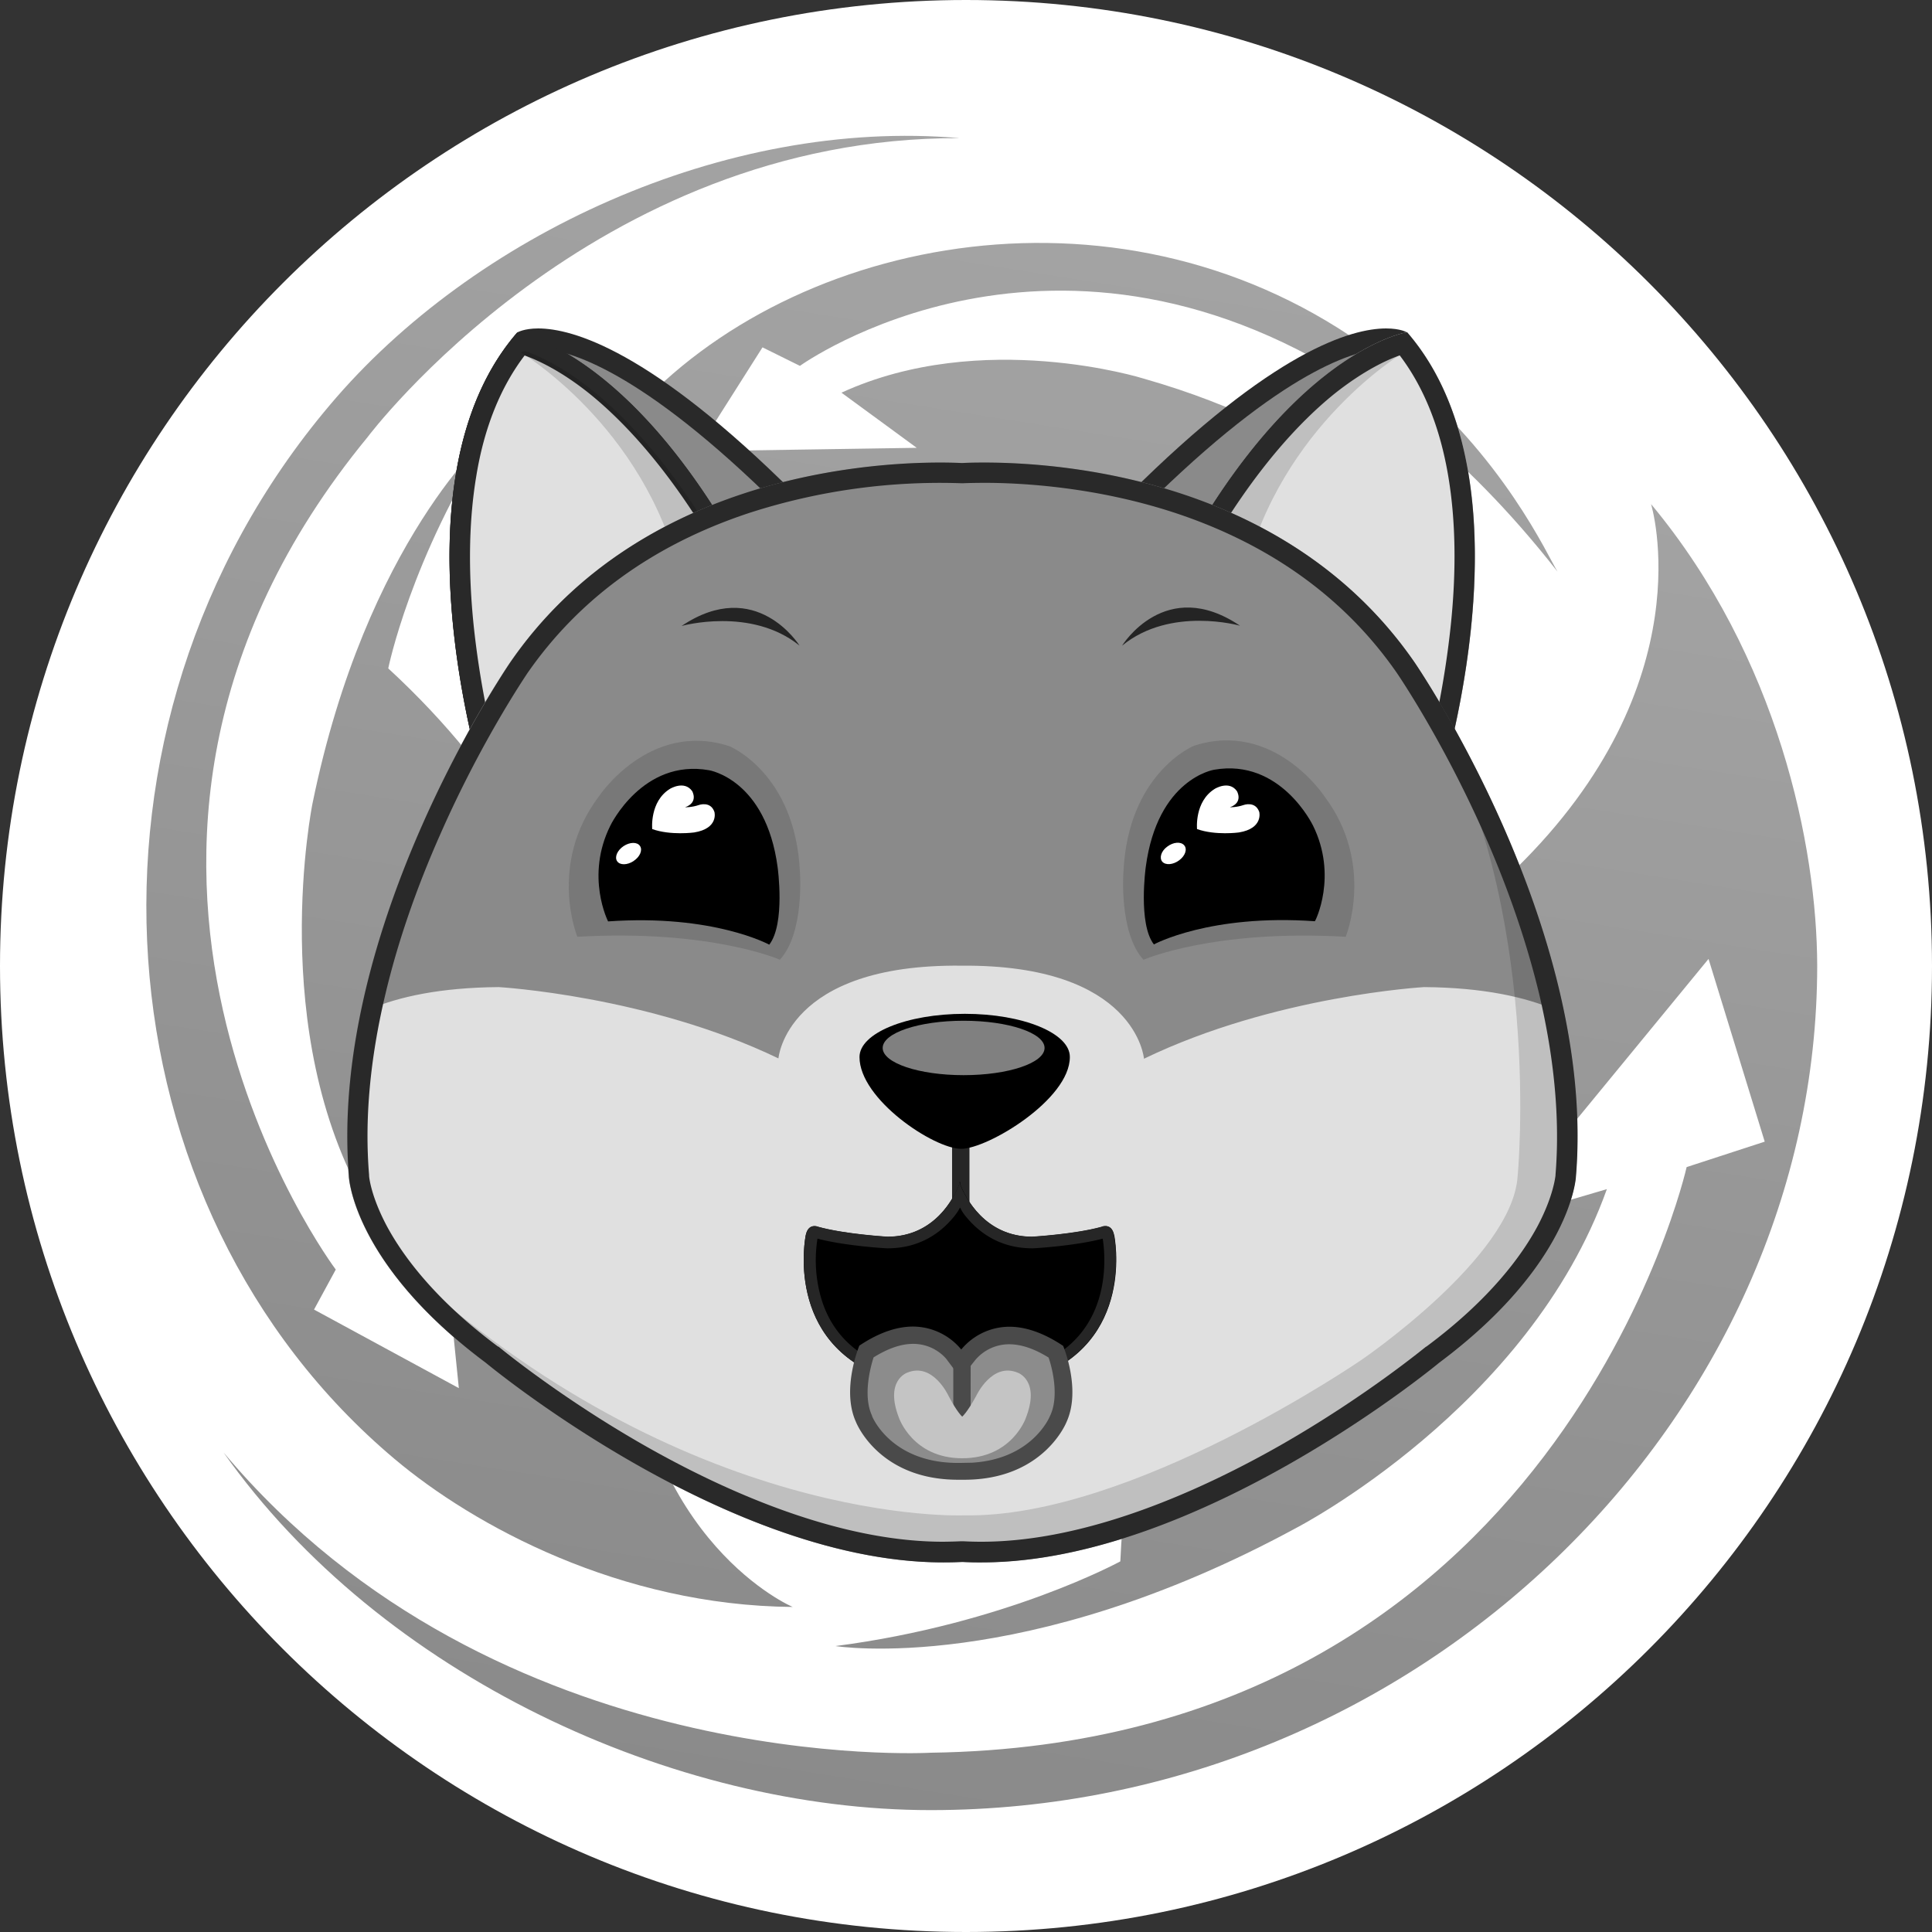 <svg xmlns="http://www.w3.org/2000/svg" width="24" height="24" fill="#000000"><rect width="100%" height="100%" fill="#333333" stroke="none"/><g clip-path="url(#a)"><path fill="#FFFFFF" d="M12 24c6.627 0 12-5.373 12-12S18.627 0 12 0 0 5.373 0 12s5.373 12 12 12"/><path fill="url(#b)" d="M20.51 6.262s.686 2.222-1.686 4.535c-.55.536-1.205 1.163-1.874 1.853 0 0-2.82 2.041-3.033 6.746 0 0-1.423.778-3.538 1.052 0 0 2.328.377 5.728-1.47 0 0 2.885-1.491 3.854-4.206l-1.431.42 2.694-3.28.698 2.27-.97.316s-1.602 7.166-9.391 7.275c0 0-5.395.313-8.784-3.73 1.955 2.771 5.591 4.443 8.784 4.443 6.084 0 11.013-4.89 11.013-10.49-.003-1.479-.482-3.833-2.064-5.734"/><path fill="url(#c)" d="M7.784 16.324c-.048-.66-.101-1.44-.185-2.267 0 0 .221-2.994-2.776-5.754 0 0 .277-1.37 1.274-2.916 0 0-1.546 1.323-2.215 4.594 0 0-.577 2.837.675 4.985l.77-1.387.373 3.665-1.799-.976.27-.497S.3 10.62 4.567 5.429c0 0 2.798-3.73 7.355-3.713-2.918-.254-6.05 1.21-7.825 3.316-3.387 4.006-2.9 9.976.806 13.093.983.828 2.804 1.82 4.944 1.837-.003 0-1.854-.789-2.064-3.638"/><path fill="url(#d)" d="M9.937 4.545s3.196-2.306 7.075.327c0 0 1.093.638 2.336 2.229-.112-.174-.672-1.446-2.002-2.503-2.992-2.463-7.16-1.811-9.3.336-.674.654-1.565 1.99-1.705 3.528 0 0 .74-1.28 2.885-1.258.582.006.988-.025 1.708.008 0 0 2.25.386 4.574-1.727 0 0 .902.282 2.003 1.095 0 0-.9-1.193-3.308-1.878 0 0-2-.627-3.75.176l.935.685-2.734.042.818-1.29z"/><path fill="#8A8A8A" d="M6.164 9.824c-.104-.35-.31-1.124-.403-2.016-.115-1.099-.079-2.606.745-3.576a.6.6 0 0 1 .182-.025c.395 0 1.308.254 3.022 1.938z"/><path fill="#292929" d="M6.685 4.332c.297 0 1.157.181 2.843 1.814l-3.302 3.43c-.28-1.028-.863-3.76.35-5.236q.034-.006.11-.008m0-.252c-.179 0-.26.05-.26.05-1.683 1.943-.32 5.933-.32 5.933l3.776-3.92C8.083 4.348 7.108 4.08 6.685 4.08"/><path fill="#E0E0E0" d="M6.176 9.866a11.7 11.7 0 0 1-.418-2.058c-.115-1.085-.078-2.566.715-3.537.134.04.473.163.913.512.526.417 1.308 1.25 2.072 2.855z"/><path fill="#292929" d="M6.517 4.416c.157.056.449.187.813.48.498.404 1.238 1.195 1.969 2.696L6.25 9.661a11.3 11.3 0 0 1-.364-1.873c-.073-.696-.061-1.328.031-1.876.098-.601.302-1.105.6-1.496m-.092-.285c-1.683 1.943-.32 5.933-.32 5.933l3.51-2.385c-1.54-3.302-3.19-3.548-3.19-3.548"/><path fill="#000000" fill-rule="evenodd" d="M6.46 4.372s1.541.908 1.992 2.779l.636-.344S7.531 4.196 6.461 4.372" clip-rule="evenodd" opacity=".15"/><path fill="#292929" d="M6.498 4.352c.151.05.462.179.857.495.51.408 1.269 1.219 2.014 2.767L6.215 9.756a11.6 11.6 0 0 1-.387-1.949c-.072-.701-.064-1.339.028-1.895.11-.635.322-1.158.642-1.56m-.073-.221c-1.683 1.943-.32 5.933-.32 5.933l3.51-2.385c-1.54-3.302-3.19-3.548-3.19-3.548"/><path fill="#8A8A8A" d="M14.2 6.143c1.712-1.685 2.625-1.94 3.02-1.94.098 0 .157.017.182.025.823.97.86 2.477.745 3.576-.093.892-.3 1.666-.404 2.016z"/><path fill="#292929" d="M17.22 4.332q.075.001.108.01c.331.403.552.93.662 1.572.092.548.103 1.18.03 1.876-.075.735-.232 1.39-.341 1.79l-3.303-3.434c1.687-1.635 2.546-1.814 2.843-1.814m0-.252c-.424 0-1.398.268-3.197 2.063l3.776 3.923s1.364-3.993-.32-5.936c0-.002-.078-.05-.26-.05"/><path fill="#E0E0E0" d="M17.48 4.127s-1.65.246-3.19 3.55l3.51 2.386s1.364-3.993-.32-5.936"/><path fill="#000000" fill-rule="evenodd" d="M17.446 4.372s-1.538.908-1.989 2.779l-.636-.344c-.002 0 1.555-2.611 2.625-2.435" clip-rule="evenodd" opacity=".15"/><path fill="#292929" d="M17.388 4.415c.297.391.501.895.602 1.496.093.548.104 1.18.03 1.876a11.3 11.3 0 0 1-.363 1.873l-3.048-2.072c.731-1.504 1.47-2.295 1.97-2.698.363-.288.652-.42.809-.475m.092-.288s-1.65.246-3.19 3.55l3.51 2.386s1.364-3.993-.32-5.936"/><path fill="#8A8A8A" d="M17.566 8.223c-1.742-2.522-4.988-2.5-5.613-2.471-.624-.028-3.87-.05-5.613 2.471 0 0-2.266 3.288-2.008 6.394 0 0 .05 1.08 1.7 2.313 0 0 3.162 2.628 5.921 2.471 2.76.157 5.921-2.471 5.921-2.471 1.65-1.233 1.7-2.313 1.7-2.313.258-3.106-2.008-6.394-2.008-6.394"/><path fill="#E0E0E0" d="M19.437 13.322s-.006-.43-.12-.778c-.364-.156-.885-.276-1.625-.282 0 0-1.86.106-3.481.89 0 0-.093-1.175-2.272-1.156-2.176-.022-2.269 1.152-2.269 1.152-1.619-.78-3.476-.886-3.476-.886-.725.006-1.238.12-1.602.274-.025.252-.123.76-.123.76-.157 1.035-.157 1.963 1.193 3.204 0 0 3.008 2.79 6.263 2.808v.014c2.857.173 6.235-2.74 6.235-2.74 1.355-1.17 1.448-1.921 1.277-3.26"/><path fill="#000000" fill-rule="evenodd" d="M19.437 14.67c-.184 1.364-2.308 2.7-2.308 2.7-3.355 2.251-5.123 1.932-5.123 1.932-3.873.068-7.058-3.626-7.058-3.626 3.569 3.308 7.03 3.148 7.03 3.148 2.07.04 4.936-1.932 4.936-1.932s1.87-1.272 1.938-2.275c0 0 .33-3.35-1.087-5.824 0-.003 1.924 2.659 1.672 5.877" clip-rule="evenodd" opacity=".15"/><path fill="#292929" d="M12.228 5.998c.465 0 1.392.05 2.38.377 1.183.394 2.107 1.063 2.748 1.99.006.01.56.817 1.079 1.991.305.688.535 1.365.689 2.008.187.8.255 1.549.199 2.23v.009c-.003.02-.028.26-.222.627-.19.355-.582.903-1.378 1.495l-.005.003-.006.003c-.008.005-.748.618-1.8 1.219-.962.548-2.385 1.202-3.72 1.202q-.115 0-.225-.006h-.028a6 6 0 0 1-.224.006c-1.336 0-2.759-.654-3.72-1.202-1.052-.601-1.792-1.213-1.8-1.22l-.006-.002-.006-.003c-.795-.592-1.187-1.14-1.378-1.495-.193-.364-.22-.601-.22-.627v-.008c-.057-.68.01-1.429.198-2.226.151-.643.381-1.316.686-2.004.518-1.177 1.076-1.99 1.081-2 .642-.927 1.563-1.596 2.748-1.99a7.7 7.7 0 0 1 2.644-.372h.023q.085-.004.263-.005m0-.252q-.177 0-.275.006a6 6 0 0 0-.274-.006c-1.008 0-3.776.218-5.336 2.477 0 0-2.266 3.288-2.008 6.394 0 0 .05 1.08 1.7 2.312 0 0 2.983 2.48 5.683 2.48q.121 0 .238-.005.12.006.238.005c2.698 0 5.683-2.48 5.683-2.48 1.65-1.232 1.7-2.312 1.7-2.312.258-3.106-2.008-6.394-2.008-6.394-1.563-2.259-4.333-2.477-5.341-2.477"/><path fill="#262626" d="M12.043 14.129h-.216v1.348h.216z"/><path fill="#000000" d="M13.841 15.347c-.03-.162-.154-.106-.154-.106-.33.092-.863.123-.863.123-.594 0-.834-.498-.893-.646v-.042l-.009.022-.008-.022v.042c-.059.15-.297.646-.89.646 0 0-.53-.031-.86-.123 0 0-.124-.054-.155.106 0 0-.277 1.342 1.014 1.778h1.799c1.296-.436 1.02-1.778 1.02-1.778"/><path fill="#262626" d="m11.9 15.049.025.07.025-.07c.155.215.426.458.874.458h.006c.022 0 .527-.03.868-.12.009.053.053.34-.025.665-.11.453-.406.769-.874.934h-1.748c-.467-.165-.761-.478-.87-.934a1.7 1.7 0 0 1-.026-.665c.342.09.843.12.866.12h.005c.448 0 .72-.243.874-.458m.03-.375-.008.022-.008-.022v.042c-.059.15-.297.646-.89.646 0 0-.53-.031-.86-.123 0 0-.02-.009-.045-.009-.04 0-.09.02-.11.115 0 0-.277 1.342 1.014 1.778h1.798c1.295-.436 1.017-1.778 1.017-1.778-.02-.098-.07-.115-.109-.115a.1.1 0 0 0-.045.009c-.33.092-.862.123-.862.123-.594 0-.835-.498-.894-.646v-.042z"/><path fill="#000000" d="m11.926 15-.068.12h.132z"/><path fill="#8C8C8C" d="M11.903 18.277c-.9 0-1.157-.623-1.168-.651l-.003-.006c-.14-.307-.008-.72.03-.833.205-.134.401-.201.58-.201.311 0 .482.204.513.246l.084.112.087-.112c.03-.04.204-.24.51-.24q.268 0 .58.2c.042.113.173.524.03.831v.006c-.01.025-.257.618-1.106.648z"/><path fill="#4A4A4A" d="M11.343 16.694c.266 0 .411.181.425.204l.168.224.174-.221a.55.55 0 0 1 .426-.202q.224 0 .49.165c.056.162.126.49.022.716l-.002.003-.003.008c-.014.034-.235.534-.966.579l-.152.003H11.9c-.81 0-1.053-.545-1.067-.582v-.003l-.003-.008c-.104-.23-.03-.556.022-.718q.269-.168.49-.168m0-.215c-.182 0-.404.061-.667.237 0 0-.227.543-.042.948 0 0 .277.718 1.269.718h.076c.991 0 1.271-.718 1.271-.718.185-.405-.042-.945-.042-.945-.263-.176-.487-.238-.67-.238a.78.78 0 0 0-.596.283.78.78 0 0 0-.6-.285"/><path fill="#4A4A4A" d="M12.058 16.852h-.216v1.118h.215z"/><path fill="#C4C4C4" d="M12.645 17.053c-.322-.137-.518.287-.518.287-.112.207-.174.258-.174.258s-.061-.05-.17-.258c0 0-.194-.424-.516-.287 0 0-.28.097-.1.559 0 0 .17.503.786.503.62 0 .79-.5.79-.5.182-.465-.098-.562-.098-.562"/><path fill="#000000709" d="M11.985 12.594c-.723 0-1.308.24-1.308.537 0 .525.924 1.14 1.263 1.14.33 0 1.35-.612 1.35-1.14.003-.297-.583-.537-1.305-.537"/><path fill="#808080" d="M11.97 13.356c.556 0 1.006-.151 1.006-.338s-.45-.338-1.006-.338c-.555 0-1.005.151-1.005.338s.45.338 1.005.338"/><path fill="#242424" d="M8.467 7.776s.862-.243 1.465.244c0 0-.538-.867-1.465-.244M13.94 8.02c.602-.493 1.464-.247 1.464-.247-.927-.626-1.464.246-1.464.246"/><path fill="#787878" d="M9.937 10.83C9.878 9.6 9.06 9.269 9.06 9.269c-.997-.322-1.622.626-1.622.626-.635.844-.266 1.742-.266 1.742 1.656-.095 2.516.285 2.516.285.308-.335.249-1.09.249-1.09"/><path fill="#000000" d="M9.66 10.773c-.146-1.093-.852-1.205-.852-1.205-.826-.146-1.226.688-1.226.688-.314.631-.028 1.19-.028 1.19 1.308-.092 2.002.289 2.002.289.202-.26.104-.962.104-.962"/><path fill="#FFFFFF" d="M7.87 10.696c.08-.052.115-.136.08-.187-.034-.052-.126-.05-.204.002s-.114.136-.08.187c.035.052.126.05.205-.002M8.875 10.087c-.047-.14-.193-.087-.193-.087-.09.031-.171.028-.171.028.17-.061.087-.201.087-.201-.098-.137-.275-.028-.275-.028-.255.157-.221.5-.221.5.23.082.521.042.521.042.308-.05.252-.254.252-.254"/><path fill="#787878" d="M16.451 9.89s-.624-.948-1.619-.626c0 0-.818.333-.876 1.566 0 0-.06.754.249 1.093 0 0 .857-.38 2.512-.286 0-.002.37-.903-.266-1.747"/><path fill="#000000" d="M16.309 10.253s-.4-.836-1.227-.691c0 0-.703.109-.849 1.208 0 0-.098.704.101.962 0 0 .695-.38 2-.288.003.002.288-.56-.025-1.192"/><path fill="#FFFFFF" d="M14.71 10.5c-.042-.048-.135-.04-.21.017-.076.055-.101.14-.062.187.042.047.135.039.21-.017.076-.056.104-.14.062-.187M15.643 10.087c-.048-.14-.194-.087-.194-.087-.09.031-.17.028-.17.028.17-.061.086-.201.086-.201-.098-.137-.274-.028-.274-.028-.255.157-.221.5-.221.5.23.082.52.042.52.042.306-.05.253-.254.253-.254"/></g><defs><linearGradient id="b" x1="11.533" x2="14.272" y1="22.602" y2="5.275" gradientUnits="userSpaceOnUse"><stop stop-color="#8A8A8A"/><stop offset="1" stop-color="#A3A3A3"/></linearGradient><linearGradient id="c" x1="5.187" x2="8.064" y1="19.305" y2="1.106" gradientUnits="userSpaceOnUse"><stop stop-color="#8C8C8C"/><stop offset="1" stop-color="#A3A3A3"/></linearGradient><linearGradient id="d" x1="12.575" x2="13.589" y1="9.448" y2="3.035" gradientUnits="userSpaceOnUse"><stop stop-color="#9C9C9C"/><stop offset="1" stop-color="#A3A3A3"/></linearGradient><clipPath id="a"><path fill="#FFFFFF" d="M0 0h24v24H0z"/></clipPath></defs></svg>
